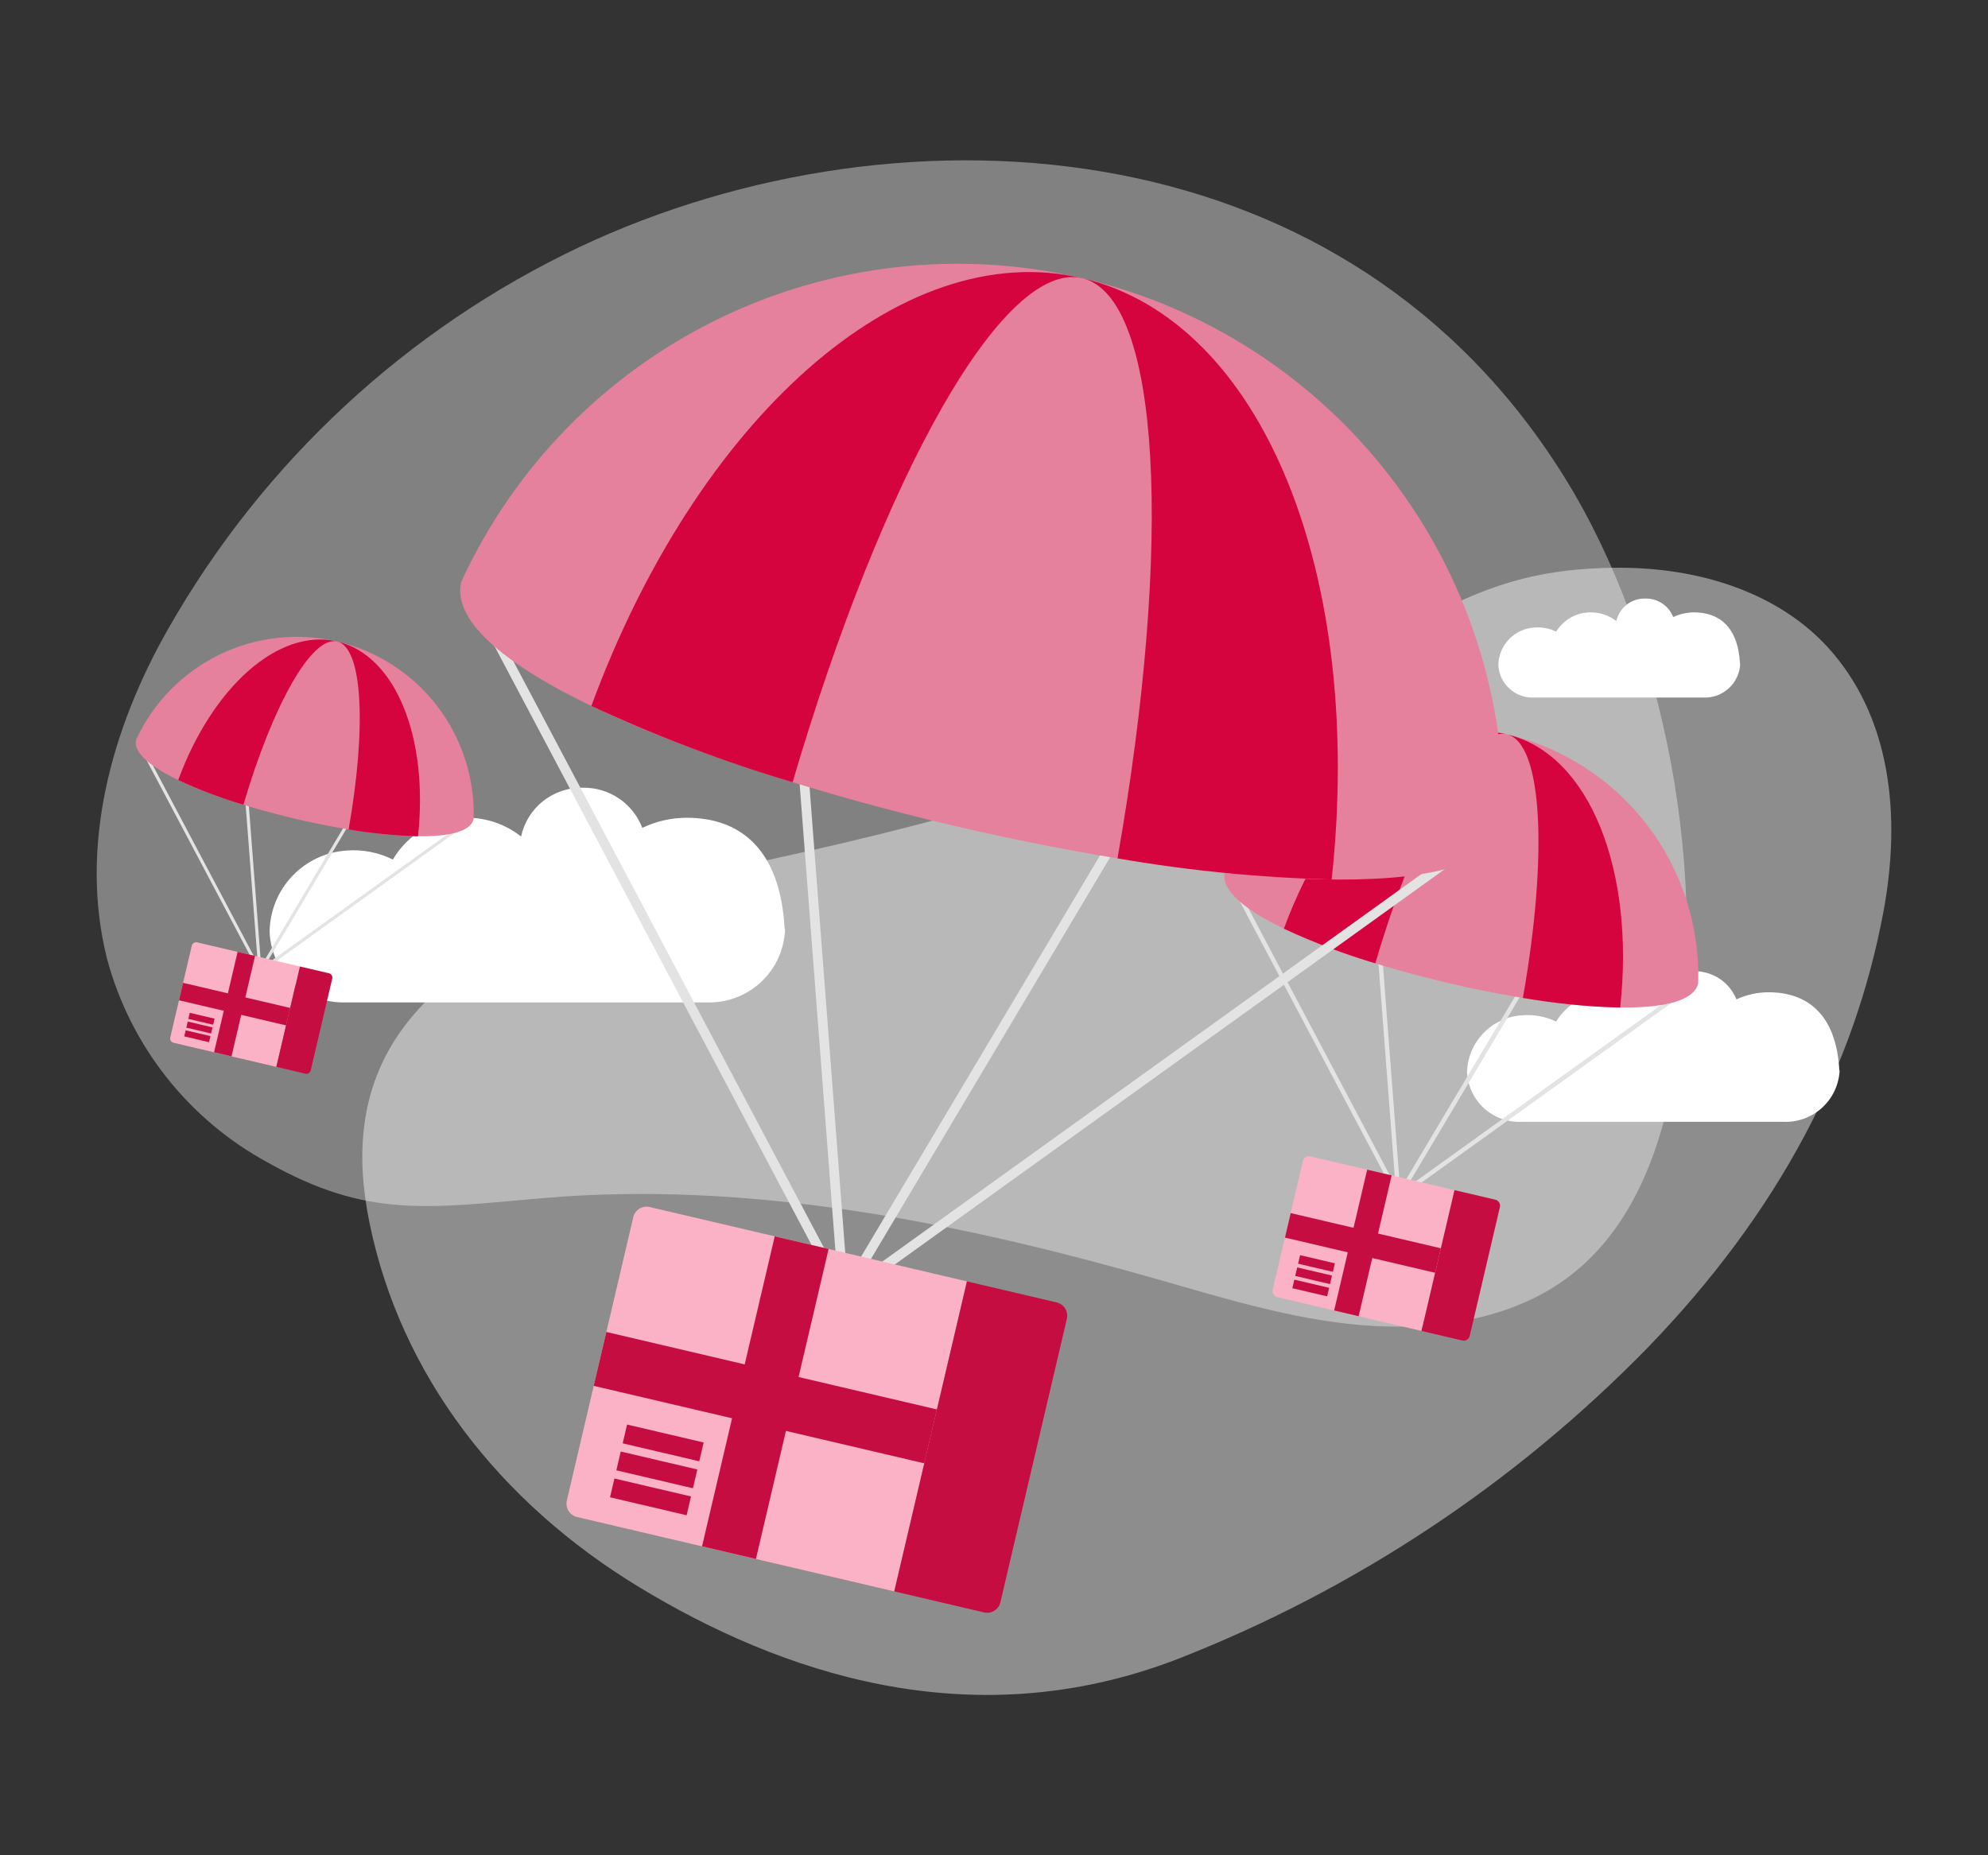 <svg width="390" height="364" viewBox="0 0 390 364" fill="none" xmlns="http://www.w3.org/2000/svg">
<rect x="0" y="0" width="390" height="364" fill="#333333" stroke="none"/>
<path opacity="0.44" d="M220.031 34.353C183.912 27.292 145.234 33.587 113.812 48.407C79.865 64.474 51.682 90.595 33.085 123.225C21.685 143.136 15.519 166.261 20.989 188.082C23.256 196.555 27.228 204.476 32.663 211.361C38.098 218.246 44.88 223.949 52.596 228.121C72.092 239.088 83.924 237.027 106.452 235.075C147.189 231.547 188.07 239.871 227.056 250.988C240.088 254.704 253.144 258.765 266.757 259.962C280.37 261.16 294.871 259.197 305.826 251.863C319.631 242.621 325.476 226.687 328.355 211.481C335.787 172.226 326.586 125.36 307.014 93.788C285.737 59.467 254.017 40.997 220.031 34.353Z" fill="#E3E3E3"/>
<path opacity="0.44" d="M230.892 325.549C265.692 311.967 297.19 291.108 323.277 264.37C348.989 237.778 363.793 209.25 369.467 178.989C373.071 159.768 370.855 140.436 358.549 126.973C349.189 116.731 334.023 111.132 316.451 111.395C295.112 111.714 285.1 118.211 265.372 129.155C229.699 148.946 189.9 160.225 150.874 168.684C137.83 171.511 124.645 174.1 111.923 178.995C99.202 183.889 86.742 191.444 79.301 201.384C69.924 213.908 70.007 227.904 72.528 240.118C78.646 269.761 97.897 294.749 125.531 311.481C152.814 328 190.244 341.187 230.892 325.549Z" fill="white"/>
<path d="M360.837 210.006C360.23 198.714 354.258 194.682 346.968 194.682C344.785 194.679 342.629 195.154 340.65 196.074C339.972 194.405 338.803 192.983 337.297 191.995C335.791 191.008 334.02 190.502 332.22 190.546C330.208 190.48 328.235 191.114 326.638 192.339C325.04 193.564 323.917 195.305 323.459 197.265C321.252 195.575 318.547 194.666 315.767 194.682C313.669 194.646 311.598 195.158 309.758 196.166C307.918 197.175 306.373 198.645 305.274 200.433C303.235 199.448 300.972 199.02 298.715 199.194C295.827 199.338 293.099 200.566 291.076 202.632C289.052 204.698 287.881 207.451 287.797 210.341C287.927 213.052 289.125 215.6 291.13 217.429C293.134 219.258 295.781 220.218 298.492 220.1H349.834C352.638 220.222 355.376 219.229 357.45 217.337C359.523 215.446 360.763 212.81 360.897 210.006L360.837 210.006ZM341.35 130.223C340.957 122.801 337.08 120.15 332.348 120.15C330.93 120.149 329.53 120.461 328.248 121.066C327.815 119.974 327.059 119.041 326.081 118.392C325.103 117.742 323.949 117.407 322.775 117.432C321.463 117.395 320.177 117.815 319.14 118.621C318.103 119.426 317.378 120.567 317.089 121.849C315.662 120.739 313.904 120.141 312.096 120.15C310.73 120.13 309.382 120.469 308.187 121.132C306.992 121.795 305.991 122.76 305.285 123.931C303.965 123.284 302.494 123.002 301.028 123.116C299.142 123.223 297.366 124.037 296.052 125.395C294.739 126.752 293.985 128.555 293.941 130.444C294.014 132.214 294.786 133.883 296.087 135.085C297.388 136.288 299.113 136.925 300.883 136.858H334.209C336.04 136.927 337.824 136.268 339.17 135.024C340.516 133.781 341.314 132.054 341.389 130.223H341.35ZM153.926 182.285C153.086 166.193 144.825 160.445 134.741 160.445C131.716 160.442 128.73 161.121 126.003 162.429C125.102 160.078 123.5 158.061 121.414 156.652C119.327 155.242 116.858 154.509 114.341 154.551C111.522 154.488 108.77 155.41 106.558 157.158C104.346 158.906 102.813 161.371 102.222 164.127C99.197 161.727 95.445 160.429 91.583 160.445C88.656 160.411 85.772 161.151 83.222 162.59C80.673 164.029 78.55 166.117 77.068 168.641C74.26 167.24 71.123 166.629 67.995 166.876C63.943 167.143 60.139 168.926 57.341 171.87C54.543 174.813 52.955 178.702 52.892 182.763C53.014 186.567 54.64 190.169 57.413 192.776C60.187 195.383 63.882 196.784 67.687 196.67H138.706C142.642 196.788 146.464 195.339 149.333 192.642C152.202 189.946 153.884 186.22 154.009 182.285H153.926Z" fill="white"/>
<path d="M274.353 235.169C274.32 235.169 274.287 235.165 274.255 235.158C274.195 235.144 274.139 235.117 274.091 235.08C274.042 235.042 274.002 234.995 273.973 234.94L242.292 175.1C242.24 174.999 242.229 174.882 242.263 174.773C242.297 174.665 242.372 174.574 242.472 174.521C242.573 174.468 242.69 174.457 242.799 174.49C242.907 174.523 242.998 174.597 243.052 174.697L274.503 234.102L329.078 194.866C329.124 194.833 329.176 194.809 329.231 194.796C329.286 194.783 329.343 194.781 329.399 194.791C329.454 194.8 329.508 194.82 329.556 194.849C329.604 194.879 329.645 194.918 329.678 194.964C329.711 195.01 329.735 195.061 329.748 195.116C329.761 195.171 329.763 195.228 329.754 195.284C329.745 195.34 329.725 195.393 329.695 195.441C329.665 195.489 329.626 195.531 329.58 195.564L274.604 235.088C274.531 235.141 274.443 235.169 274.353 235.169Z" fill="#E3E3E3"/>
<path d="M274.354 235.169C274.32 235.169 274.287 235.165 274.255 235.158C274.166 235.137 274.086 235.088 274.027 235.019C273.968 234.949 273.932 234.863 273.925 234.772L269.833 181.399C269.824 181.286 269.861 181.173 269.935 181.087C270.01 181 270.115 180.947 270.229 180.938C270.343 180.929 270.455 180.966 270.542 181.04C270.628 181.115 270.682 181.22 270.69 181.334L274.678 233.353L301.371 188.526C301.429 188.429 301.524 188.359 301.634 188.331C301.745 188.303 301.861 188.32 301.959 188.379C302.057 188.437 302.127 188.531 302.156 188.641C302.184 188.752 302.167 188.868 302.11 188.966L274.723 234.959C274.685 235.023 274.631 235.076 274.566 235.113C274.501 235.15 274.428 235.169 274.354 235.169Z" fill="#E3E3E3"/>
<path d="M295.609 144.074C284.678 141.512 273.196 142.808 263.11 147.742C253.025 152.676 244.955 160.945 240.267 171.147C236.877 185.609 329.762 207.385 333.152 192.924C333.488 181.701 329.934 170.707 323.092 161.804C316.25 152.902 306.541 146.638 295.609 144.074Z" fill="#E5819D"/>
<path d="M295.609 144.074C302.641 145.723 303.7 167.719 298.759 195.793C305.067 196.882 311.446 197.511 317.845 197.675C320.776 170.726 311.839 147.879 295.609 144.074ZM251.867 182.207C257.672 184.904 263.666 187.176 269.801 189.004C277.853 161.659 288.577 142.426 295.609 144.074C279.38 140.269 261.22 156.763 251.867 182.207Z" fill="#D5033E"/>
<path d="M257.065 226.87C256.91 226.833 256.748 226.828 256.59 226.854C256.432 226.879 256.281 226.936 256.145 227.02C256.009 227.105 255.891 227.215 255.798 227.345C255.704 227.475 255.637 227.622 255.601 227.778L249.679 253.037C249.643 253.193 249.637 253.354 249.663 253.512C249.689 253.67 249.746 253.821 249.83 253.957C249.914 254.093 250.025 254.211 250.155 254.304C250.285 254.398 250.432 254.465 250.587 254.501L278.863 261.13L285.34 233.499L257.065 226.87Z" fill="#FBB2C6"/>
<path d="M293.338 235.374L285.341 233.499L278.863 261.13L286.86 263.005C287.016 263.041 287.178 263.047 287.335 263.021C287.493 262.995 287.645 262.938 287.781 262.854C287.917 262.77 288.035 262.659 288.128 262.53C288.221 262.4 288.288 262.253 288.325 262.097L294.246 236.838C294.32 236.523 294.266 236.192 294.096 235.918C293.925 235.643 293.653 235.447 293.338 235.374Z" fill="#C60D41"/>
<path d="M282.666 244.913L253.204 238.006L252.077 242.81L281.54 249.717L282.666 244.913Z" fill="#C60D41"/>
<path d="M268.207 229.483L261.729 257.115L266.532 258.241L273.01 230.609L268.207 229.483Z" fill="#C60D41"/>
<path d="M255.048 246.259L254.656 247.934L261.483 249.534L261.875 247.86L255.048 246.259ZM254.092 250.338L260.919 251.939L261.311 250.264L254.484 248.664L254.092 250.338ZM253.528 252.743L260.355 254.344L260.748 252.669L253.921 251.068L253.528 252.743Z" fill="#C60D41"/>
<path d="M50.995 190.808C50.939 190.808 50.884 190.792 50.836 190.764C50.789 190.735 50.75 190.694 50.724 190.645L28.136 147.98C28.098 147.908 28.09 147.824 28.114 147.746C28.138 147.669 28.192 147.604 28.264 147.566C28.335 147.528 28.419 147.52 28.497 147.544C28.575 147.568 28.64 147.621 28.678 147.693L51.101 190.047L90.012 162.072C90.078 162.025 90.16 162.006 90.24 162.019C90.32 162.032 90.392 162.076 90.44 162.142C90.487 162.208 90.506 162.29 90.493 162.371C90.48 162.451 90.436 162.523 90.37 162.57L51.174 190.75C51.121 190.787 51.059 190.808 50.995 190.808Z" fill="#E3E3E3"/>
<path d="M50.994 190.808C50.917 190.808 50.843 190.778 50.786 190.726C50.729 190.673 50.694 190.601 50.688 190.524L47.771 152.472C47.765 152.39 47.791 152.31 47.844 152.248C47.897 152.187 47.972 152.149 48.053 152.142C48.134 152.136 48.215 152.162 48.276 152.215C48.338 152.268 48.376 152.344 48.383 152.425L51.226 189.513L70.256 157.553C70.298 157.483 70.366 157.433 70.445 157.414C70.523 157.394 70.606 157.406 70.676 157.448C70.745 157.489 70.796 157.557 70.816 157.635C70.836 157.713 70.824 157.797 70.783 157.866L51.258 190.658C51.23 190.703 51.192 190.741 51.146 190.767C51.1 190.794 51.047 190.808 50.994 190.808Z" fill="#E3E3E3"/>
<path d="M66.149 125.86C58.355 124.033 50.169 124.957 42.978 128.475C35.787 131.993 30.034 137.888 26.692 145.162C24.274 155.473 90.499 170.998 92.916 160.688C93.155 152.686 90.621 144.848 85.743 138.501C80.865 132.153 73.942 127.688 66.149 125.86Z" fill="#E5819D"/>
<path d="M66.149 125.859C71.162 127.035 71.917 142.718 68.394 162.733C72.892 163.51 77.44 163.958 82.002 164.076C84.091 144.861 77.72 128.572 66.149 125.859ZM34.962 153.047C39.101 154.97 43.374 156.59 47.748 157.893C53.489 138.397 61.135 124.684 66.149 125.859C54.577 123.147 41.63 134.907 34.962 153.047Z" fill="#D5033E"/>
<path d="M38.669 184.891C38.558 184.865 38.443 184.861 38.33 184.879C38.218 184.898 38.11 184.938 38.013 184.998C37.916 185.058 37.832 185.137 37.765 185.23C37.699 185.322 37.651 185.427 37.625 185.538L33.403 203.547C33.377 203.658 33.373 203.773 33.391 203.886C33.41 203.998 33.45 204.106 33.51 204.203C33.571 204.3 33.649 204.384 33.742 204.451C33.834 204.517 33.939 204.565 34.05 204.591L54.21 209.317L58.828 189.617L38.669 184.891Z" fill="#FBB2C6"/>
<path d="M64.53 190.954L58.828 189.617L54.209 209.317L59.911 210.654C60.136 210.707 60.371 210.668 60.567 210.546C60.763 210.425 60.903 210.231 60.955 210.006L65.177 191.998C65.23 191.773 65.191 191.537 65.07 191.341C64.948 191.146 64.754 191.006 64.53 190.954Z" fill="#C60D41"/>
<path d="M56.92 197.755L35.915 192.831L35.113 196.254L56.117 201.178L56.92 197.755Z" fill="#C60D41"/>
<path d="M46.612 186.751L41.994 206.451L45.417 207.254L50.036 187.553L46.612 186.751Z" fill="#C60D41"/>
<path d="M37.231 198.714L36.951 199.908L41.819 201.049L42.098 199.855L37.231 198.714ZM36.549 201.622L41.417 202.764L41.697 201.57L36.829 200.428L36.549 201.622ZM36.147 203.337L41.015 204.478L41.295 203.284L36.427 202.143L36.147 203.337Z" fill="#C60D41"/>
<path d="M165.509 255.084C165.436 255.084 165.364 255.075 165.293 255.059C165.161 255.028 165.038 254.969 164.931 254.887C164.824 254.804 164.736 254.7 164.672 254.58L94.94 122.866C94.822 122.644 94.798 122.385 94.872 122.145C94.945 121.905 95.112 121.704 95.334 121.587C95.555 121.469 95.815 121.445 96.055 121.518C96.295 121.592 96.495 121.758 96.613 121.98L165.838 252.735L285.964 166.373C286.064 166.3 286.179 166.248 286.3 166.22C286.42 166.191 286.546 166.187 286.668 166.207C286.791 166.227 286.909 166.271 287.014 166.336C287.12 166.401 287.212 166.487 287.284 166.588C287.357 166.689 287.409 166.803 287.437 166.924C287.466 167.045 287.47 167.17 287.45 167.293C287.43 167.416 287.386 167.533 287.321 167.639C287.255 167.744 287.17 167.836 287.069 167.909L166.062 254.906C165.901 255.022 165.707 255.084 165.509 255.084Z" fill="#E3E3E3"/>
<path d="M165.508 255.084C165.436 255.084 165.363 255.076 165.292 255.059C165.096 255.013 164.92 254.906 164.79 254.753C164.659 254.6 164.58 254.41 164.565 254.21L155.558 136.733C155.549 136.609 155.564 136.484 155.602 136.366C155.641 136.248 155.703 136.138 155.784 136.044C155.865 135.95 155.963 135.872 156.074 135.816C156.185 135.76 156.306 135.726 156.43 135.717C156.554 135.707 156.678 135.722 156.796 135.761C156.915 135.8 157.024 135.861 157.118 135.942C157.213 136.023 157.29 136.122 157.346 136.233C157.402 136.344 157.436 136.464 157.446 136.588L166.224 251.087L224.975 152.419C225.039 152.312 225.123 152.218 225.222 152.144C225.322 152.069 225.436 152.015 225.556 151.984C225.677 151.953 225.802 151.947 225.926 151.965C226.049 151.982 226.167 152.024 226.274 152.088C226.381 152.152 226.475 152.236 226.549 152.336C226.623 152.436 226.677 152.549 226.708 152.67C226.738 152.791 226.745 152.916 226.727 153.039C226.708 153.163 226.666 153.281 226.602 153.388L166.322 254.622C166.238 254.763 166.119 254.879 165.976 254.96C165.834 255.041 165.672 255.084 165.508 255.084Z" fill="#E3E3E3"/>
<path d="M212.293 54.576C188.231 48.938 162.96 51.79 140.76 62.65C118.561 73.51 100.798 91.71 90.48 114.167C83.018 145.998 287.466 193.929 294.928 162.098C295.667 137.395 287.844 113.197 272.784 93.602C257.724 74.007 236.354 60.219 212.293 54.576Z" fill="#E5819D"/>
<path d="M212.293 54.576C227.772 58.205 230.102 106.62 219.227 168.413C233.112 170.81 247.152 172.195 261.237 172.557C267.687 113.238 248.016 62.951 212.293 54.576ZM116.013 138.511C128.791 144.447 141.984 149.446 155.487 153.47C173.21 93.282 196.816 50.947 212.293 54.576C176.571 46.201 136.599 82.506 116.013 138.511Z" fill="#D5033E"/>
<path d="M127.455 236.817C127.112 236.737 126.757 236.725 126.409 236.781C126.062 236.838 125.729 236.963 125.43 237.149C125.13 237.335 124.871 237.577 124.665 237.863C124.46 238.149 124.312 238.473 124.232 238.816L111.198 294.413C111.118 294.756 111.106 295.111 111.162 295.459C111.219 295.806 111.344 296.139 111.53 296.438C111.716 296.738 111.958 296.998 112.244 297.203C112.53 297.408 112.854 297.556 113.197 297.636L175.433 312.227L189.691 251.407L127.455 236.817Z" fill="#FBB2C6"/>
<path d="M207.295 255.534L189.692 251.407L175.433 312.227L193.036 316.353C193.379 316.434 193.734 316.446 194.082 316.389C194.429 316.332 194.762 316.207 195.062 316.021C195.361 315.836 195.621 315.593 195.826 315.307C196.032 315.021 196.179 314.697 196.259 314.354L209.293 258.757C209.456 258.065 209.336 257.336 208.961 256.732C208.587 256.127 207.987 255.697 207.295 255.534Z" fill="#C60D41"/>
<path d="M183.801 276.531L118.955 261.329L116.476 271.9L181.323 287.103L183.801 276.531Z" fill="#C60D41"/>
<path d="M151.982 242.568L137.723 303.387L148.295 305.865L162.553 245.046L151.982 242.568Z" fill="#C60D41"/>
<path d="M123.017 279.494L122.153 283.18L137.179 286.703L138.044 283.016L123.017 279.494ZM120.912 288.472L135.939 291.995L136.803 288.309L121.776 284.786L120.912 288.472ZM119.671 293.765L134.698 297.288L135.562 293.602L120.535 290.079L119.671 293.765Z" fill="#C60D41"/>
</svg>
